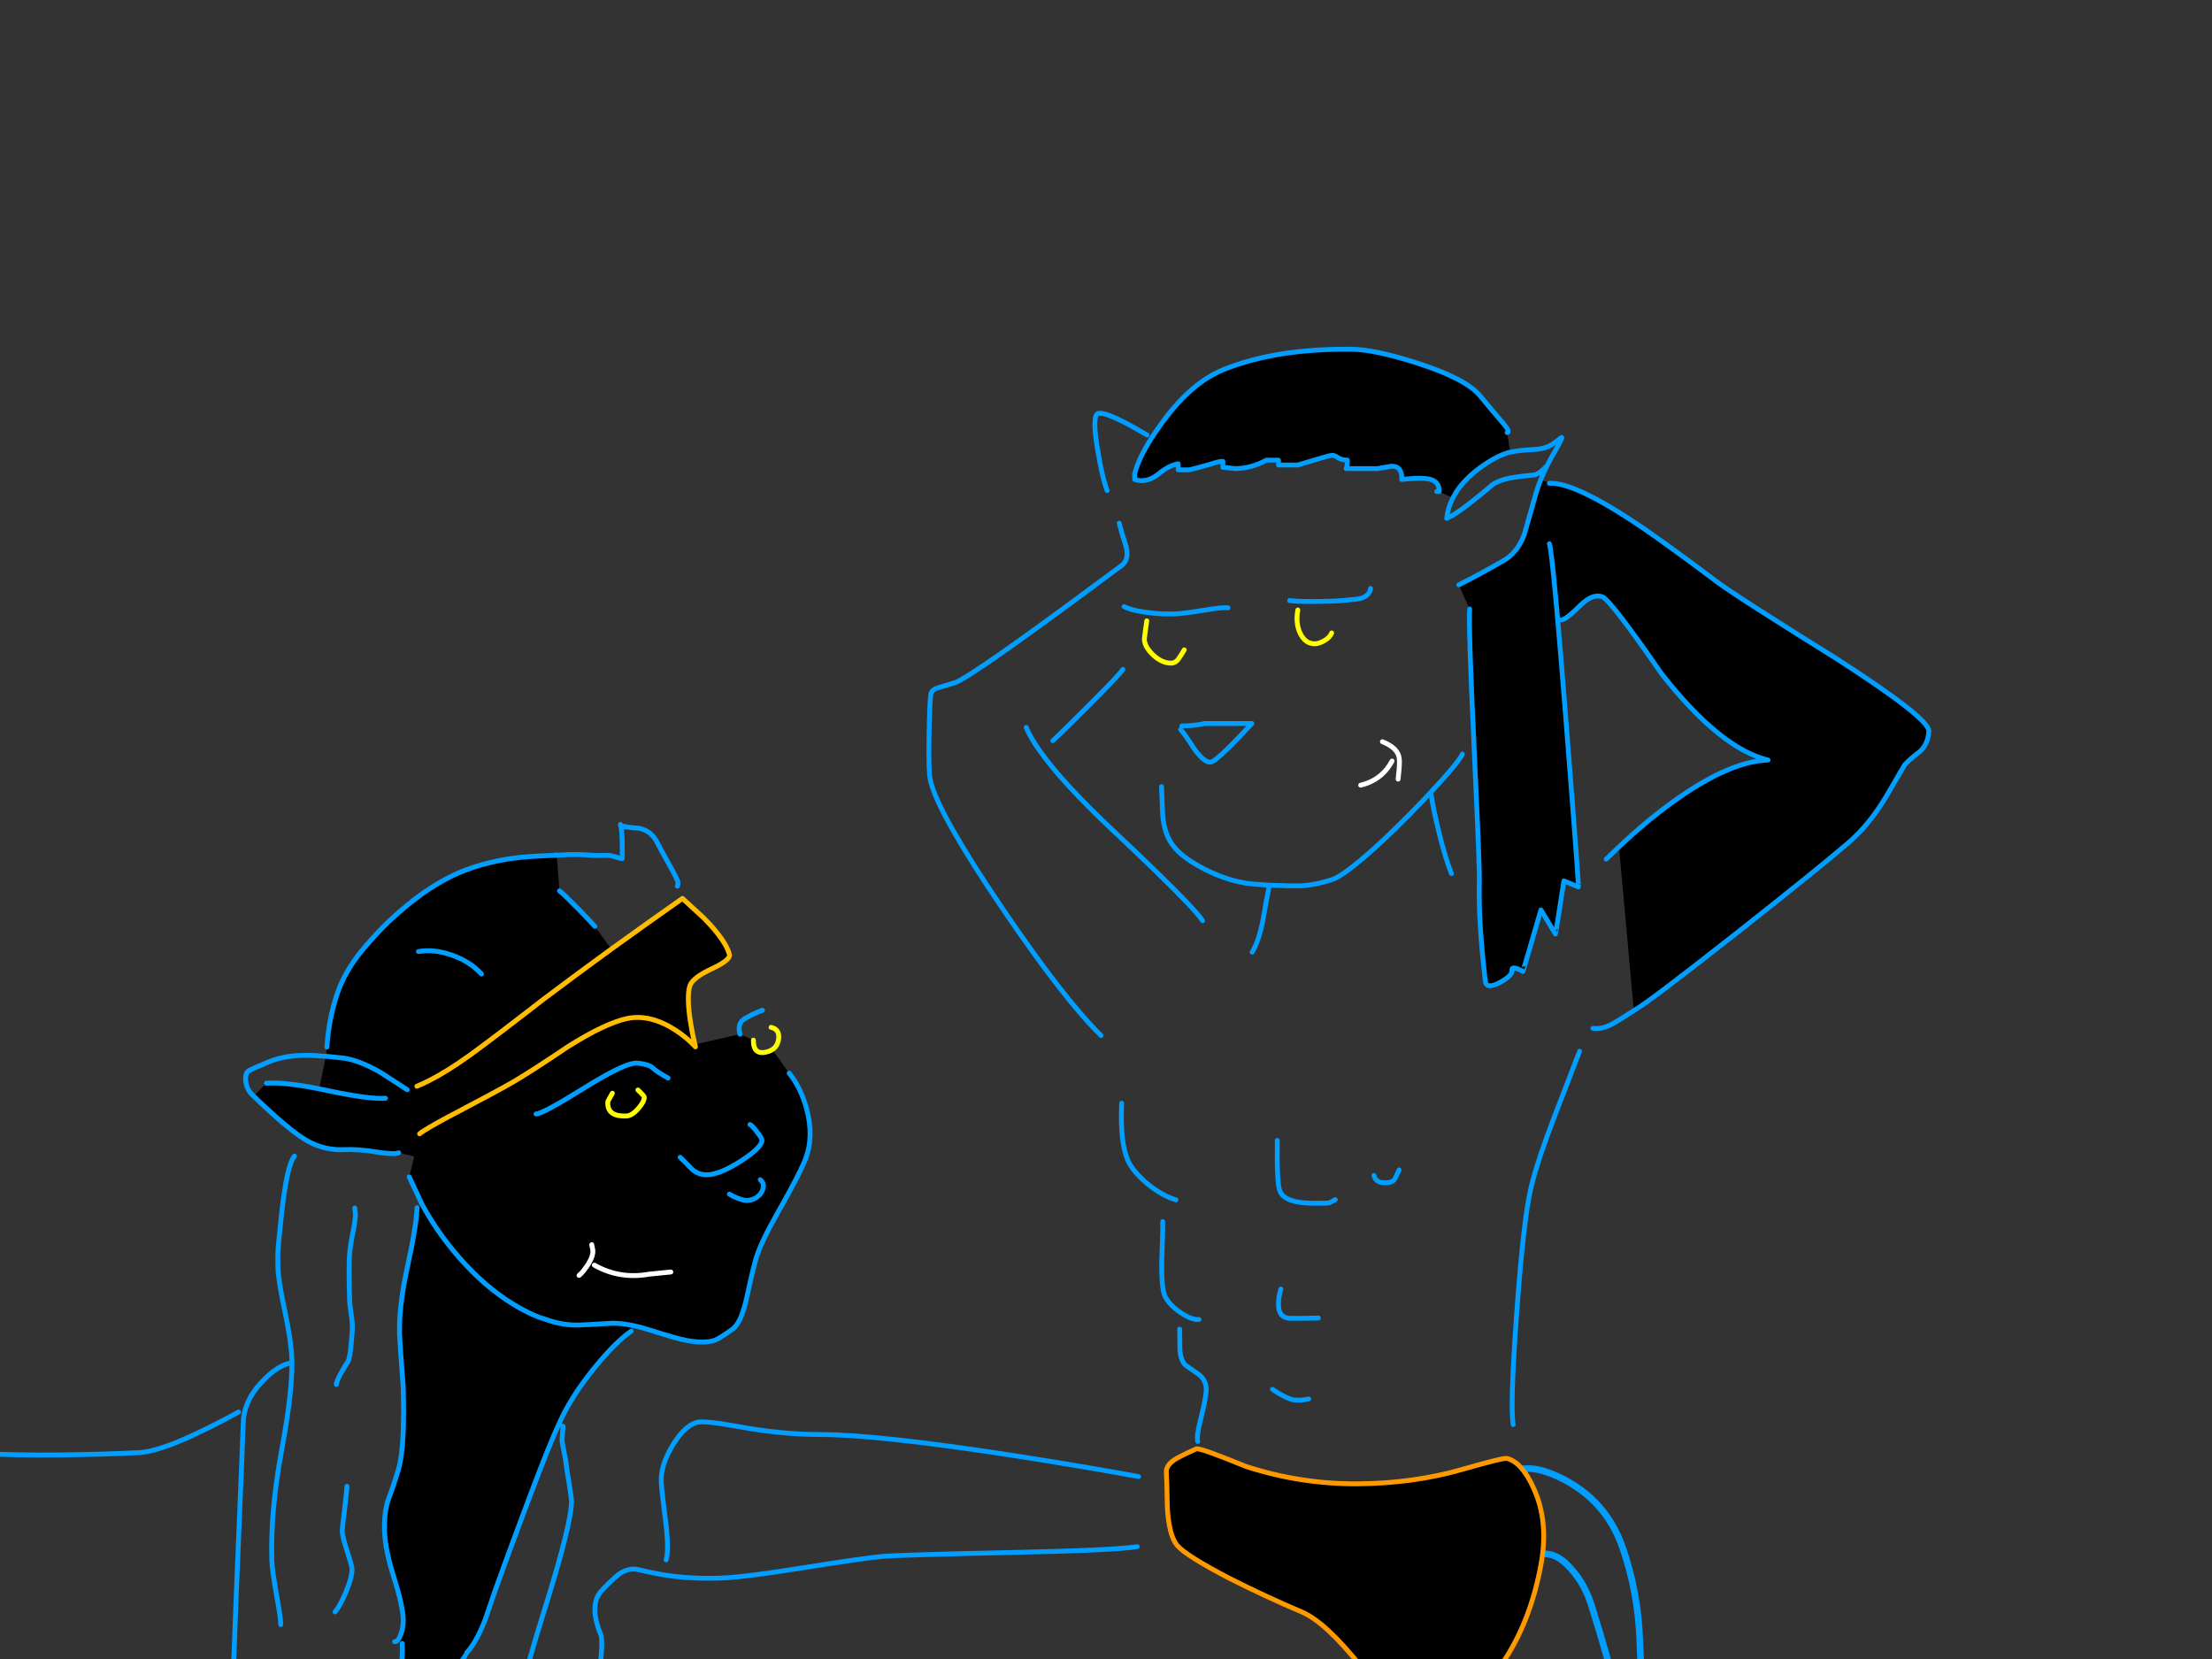 <?xml version="1.0" encoding="utf-8"?>
<svg id="EdithAnim13" image-rendering="inherit" baseProfile="basic" version="1.1" x="0px" y="0px" width="800" height="600" xmlns="http://www.w3.org/2000/svg" xmlns:xlink="http://www.w3.org/1999/xlink">
  <rect width="100%" height="100%" fill="#333333" stroke="none"/>
  <g id="22_Avatarf126r1" overflow="visible">
    <g id="Avatar-Manf0r1">
      <g id="Tailf0r1">
        <path id="Layer3_0_1_STROKES" stroke="#009EFF" stroke-width="2.404" stroke-linejoin="round" stroke-linecap="round" fill="none" d="M594.93,628.396 Q593.71,610.734 593.034,593.06 592.428,575.923 586.854,559.739 580.728,542.112 563.676,534.099 542.953,524.445 539.961,546.053 539.525,549.202 541.583,551.964 546.453,558.601 553.374,562.848 560.606,560.204 566.047,565.19 572.598,571.244 575.484,580.323 582.228,601.749 587.602,623.354 589.121,629.399 588.105,635.534" test="Tail_2.3242325232423263e+312.3242325232423263e+31_2.3242325232423263e+312.3242325232423263e+31_2.3242325232423263e+312.3242325232423263e+31_2.3242325232423263e+312.3242325232423263e+31_2.3242325232423263e+312.3242325232423263e+31_2.3242325232423263e+312.3242325232423263e+31_2.3242325232423263e+312.3242325232423263e+31_2.3242325232423263e+312.3242325232423263e+31_2.3242325232423263e+312.3242325232423263e+31_2.3242325232423263e+312.3242325232423263e+31_2.3242325232423263e+312.3242325232423263e+31_2.3242325232423263e+312.3242325232423263e+31_2.3242325232423263e+312.3242325232423263e+31_2.3242325232423263e+312.3242325232423263e+31_2.3242325232423263e+312.3242325232423263e+31_2.3242325232423263e+312.3242325232423263e+31_2.3242325232423263e+312.3242325232423263e+31_2.3242325232423263e+312.3242325232423263e+31"/>
      </g>
      <path fill="#000" stroke="none" d="M554.762,538.478 Q550.48,528.864 545.061,527.466 543.837,527.116 528.979,531.399 511.325,536.468 491.31,536.643 470.509,536.818 450.582,530.35 434.587,523.795 432.752,523.97 426.459,526.767 424.711,527.99 421.565,530.088 421.827,532.71 422.002,534.633 422.177,545.208 422.788,555.434 425.76,558.93 428.994,562.688 444.638,570.816 457.574,577.371 470.771,582.965 479.424,586.636 492.446,602.98 499.089,611.283 506.605,620.984 508.178,622.208 506.605,623.956 505.381,625.267 505.556,625.267 L517.967,621.421 Q533.786,616.439 544.537,599.746 553.714,585.412 557.297,565.922 560.181,550.452 554.762,538.478 M560.356,174.807 L557.21,173.496 Q557.164,173.606 557.122,173.671 556.175,176.09 555.549,178.303 553.888,184.246 551.266,193.336 551.207,193.495 551.092,193.598 548.697,199.961 543.75,202.775 533.349,208.718 527.581,211.515 L531.514,220.255 Q531.077,226.635 533.087,269.374 533.161,270.95 533.175,272.433 534.805,305.828 535.01,315.958 535.008,316.024 535.01,316.045 535.04,318.388 535.01,319.454 534.66,333.176 537.195,354.851 537.545,357.91 542.352,355.375 547.159,352.753 546.809,350.918 546.634,349.607 548.644,350.306 550.305,350.918 550.742,351.355 550.829,351.442 557.297,329.068 L562.541,337.808 Q562.628,337.895 565.6,318.58 L570.844,320.765 Q570.945,320.868 570.232,311.588 570.271,311.567 570.232,311.501 569.236,297.233 566.387,260.983 564.658,238.833 563.328,224.275 561.681,204.817 560.793,198.929 560.545,197.213 560.356,196.657 560.545,197.213 560.793,198.929 561.681,204.817 563.328,224.275 L564.726,224.188 Q566.474,224.013 571.631,218.857 576.175,214.487 579.584,215.885 582.643,217.196 600.997,243.766 622.148,270.685 639.453,274.88 623.896,275.404 600.822,293.147 593.655,298.653 586.576,305.295 L585.527,306.257 Q586.772,319.541 590.859,364.989 L591.82,364.902 Q596.365,362.367 628.178,337.371 658.856,313.161 668.732,304.596 676.074,298.216 682.104,288.165 685.163,283.008 688.834,276.628 690.582,274.618 694.34,271.821 697.399,269.024 697.574,264.392 697.749,259.847 664.537,238.434 627.741,215.535 620.662,210.204 599.861,194.559 590.159,188.267 578.602,180.689 570.757,177.342 564.238,174.568 560.356,174.807 M498.215,169.476 Q500.837,169.039 503.284,168.602 507.217,168.602 506.955,173.409 514.471,172.535 517.443,173.409 520.589,174.37 520.502,177.779 L525.396,180.051 Q528.833,173.37 537.195,167.815 542.002,164.581 546.11,163.532 546.174,163.518 546.197,163.445 L545.061,156.453 Q546.372,156.366 543.837,153.307 539.205,147.975 535.447,143.343 530.378,137.05 512.723,131.369 497.253,126.387 488.688,126.3 461.244,126.038 442.366,133.729 430.654,138.536 420.166,153.044 418.156,155.794 416.496,158.288 411.809,165.717 410.378,171.311 L410.378,173.409 Q410.552,173.409 411.339,173.671 412.213,173.846 412.825,173.846 415.971,173.846 419.118,171.311 422.701,168.339 426.11,167.728 L426.11,169.913 430.043,169.913 Q432.665,169.388 437.646,167.902 441.492,166.679 442.279,166.854 L442.279,169.039 Q443.153,169.039 446.649,169.476 452.417,169.476 458.011,166.417 L462.381,166.417 462.381,168.165 469.373,168.165 Q480.909,164.669 481.609,164.669 482.745,164.669 483.794,165.455 485.017,166.329 487.29,166.417 487.29,168.602 486.853,169.476 L498.215,169.476Z" test="Avatar Man" stroke-width="1.748"/>
      <path id="Layer2_0_1_STROKES" stroke="#009EFF" stroke-width="1.748" stroke-linejoin="round" stroke-linecap="round" fill="none" d="M520.502,177.779 Q520.589,174.37 517.443,173.409 514.471,172.535 506.955,173.409 507.217,168.602 503.284,168.602 500.837,169.039 498.215,169.476 L486.853,169.476 Q487.29,168.602 487.29,166.417 485.017,166.329 483.794,165.455 482.745,164.669 481.609,164.669 480.909,164.669 469.373,168.165 L462.381,168.165 462.381,166.417 458.011,166.417 Q452.417,169.476 446.649,169.476 443.153,169.039 442.279,169.039 L442.279,166.854 Q441.492,166.679 437.646,167.902 432.665,169.388 430.043,169.913 L426.11,169.913 426.11,167.728 Q422.701,168.339 419.118,171.311 415.971,173.846 412.825,173.846 412.213,173.846 411.339,173.671 410.552,173.409 410.378,173.409 L410.378,171.311 Q411.809,165.717 416.539,158.332 418.156,155.794 420.166,153.044 430.654,138.536 442.366,133.729 461.244,126.038 488.688,126.3 497.253,126.387 512.723,131.369 530.378,137.05 535.447,143.343 539.205,147.975 543.837,153.307 546.372,156.366 545.061,156.453 M546.241,163.489 Q546.306,163.496 546.372,163.489 549.015,162.905 554.675,162.571 558.783,162.396 561.317,160.736 562.716,159.862 564.726,158.201 565.513,157.764 562.279,163.358 560.793,165.892 559.569,168.339 558.821,169.809 558.215,171.224 558.07,171.516 557.953,171.792 557.697,172.337 557.472,172.884 557.335,173.192 557.21,173.496 M560.356,174.807 Q564.238,174.568 570.8,177.385 578.602,180.689 590.159,188.267 599.861,194.559 620.662,210.204 627.741,215.535 664.537,238.434 697.749,259.847 697.574,264.392 697.399,269.024 694.34,271.821 690.582,274.618 688.834,276.628 685.163,283.008 682.104,288.165 676.074,298.216 668.732,304.596 658.856,313.161 628.178,337.371 596.365,362.367 591.82,364.902 591.367,365.197 590.946,365.47 585.859,368.77 583.604,370.059 579.584,372.418 576.088,371.894 M559.569,168.339 Q558.208,169.832 557.079,170.699 555.937,171.531 555.025,171.748 551.703,172.01 547.683,172.622 542.526,173.409 539.73,175.331 535.971,178.565 532.388,181.362 527.931,184.858 525.134,186.519 L523.211,187.48 Q523.632,183.624 525.44,180.095 M519.628,177.779 L520.502,177.779 M525.44,180.095 Q528.833,173.37 537.195,167.815 542.002,164.581 546.11,163.532 546.174,163.518 546.241,163.489 M557.21,173.496 Q557.164,173.606 557.122,173.715 556.175,176.09 555.549,178.303 553.888,184.246 551.266,193.336 551.207,193.495 551.135,193.642 548.697,199.961 543.75,202.775 533.349,208.718 527.581,211.515 M531.514,220.255 Q531.077,226.635 533.087,269.374 533.161,270.95 533.218,272.477 534.805,305.828 535.01,315.958 535.008,316.024 535.01,316.089 535.04,318.388 535.01,319.454 534.66,333.176 537.195,354.851 537.545,357.91 542.352,355.375 547.159,352.753 546.809,350.918 546.634,349.607 548.644,350.306 550.305,350.918 550.742,351.355 550.829,351.442 557.297,329.068 L562.541,337.808 Q562.628,337.895 565.6,318.58 L570.844,320.765 Q570.945,320.868 570.276,311.632 570.271,311.567 570.276,311.501 569.236,297.233 566.387,260.983 564.658,238.833 563.371,224.275 561.681,204.817 560.793,198.929 560.545,197.213 560.356,196.657 M585.527,306.3 L586.576,305.295 Q593.655,298.653 600.822,293.147 623.896,275.404 639.453,274.88 622.148,270.685 600.997,243.766 582.643,217.196 579.584,215.885 576.175,214.487 571.631,218.857 566.474,224.013 564.726,224.188 M466.401,217.196 Q467.42,217.36 469.547,217.458 471.974,217.546 475.84,217.546 482.657,217.458 485.629,217.196 491.135,216.672 491.834,216.497 495.33,215.535 495.68,212.826 M517.53,287.116 Q518.404,292.797 520.414,301.013 522.861,310.889 524.959,315.958 M420.079,284.494 Q420.079,284.581 420.429,293.496 420.691,299.876 423.138,304.159 423.925,305.533 425.105,306.868 428.684,310.866 435.898,314.472 445.862,319.541 455.476,319.891 L459.016,320.153 459.147,320.153 Q468.411,320.503 471.208,320.328 476.015,319.978 481.696,318.143 485.891,316.832 497.166,306.694 505.179,299.415 513.684,290.525 513.795,290.418 513.903,290.306 513.969,290.243 514.034,290.175 514.123,290.091 514.209,290 515.551,288.576 516.918,287.116 517.007,287.022 517.093,286.941 517.128,286.891 517.18,286.854 517.194,286.803 517.224,286.766 527.515,275.794 528.892,272.695 M458.972,320.765 Q458.185,324.523 456.7,333.088 455.214,340.517 452.854,344.363 M580.895,310.714 L585.527,306.3 M571.281,380.197 Q571.194,380.372 562.366,403.358 556.073,419.702 553.801,429.141 551.004,440.59 548.557,474.676 546.11,507.888 547.246,515.23 M496.904,425.121 Q497.428,427.043 499.176,427.568 499.7,427.743 501.099,427.743 503.371,427.743 504.245,426.694 504.595,426.344 505.993,423.11 M461.944,412.448 Q461.769,428.354 462.905,430.802 464.74,435.172 475.054,435.172 480.035,435.172 480.472,435.084 480.997,434.997 482.92,433.861 M463.255,466.199 Q462.381,468.821 462.381,471.705 462.381,476.512 466.226,476.774 468.761,476.861 476.802,476.687 M460.196,502.47 Q464.653,505.529 467.537,506.228 469.635,506.665 473.306,505.966 M504.857,625.791 Q498.302,628.85 480.735,632.171 462.992,635.492 444.114,637.153 427.77,638.639 389.314,637.852 360.297,637.328 343.604,636.279 330.756,635.492 304.711,632.783 298.243,632.084 293.436,633.133 290.028,633.919 288.979,633.22 M414.835,157.327 Q411.514,155.317 407.581,153.219 399.715,149.111 397.355,149.461 394.82,149.811 396.918,162.309 398.666,172.972 400.414,177.429 M404.784,189.228 Q405.483,192.112 407.319,197.881 408.367,202.513 405.658,204.523 402.321,207.01 399.147,209.33 L399.103,209.374 Q351.416,244.783 345.352,246.912 340.021,248.485 338.71,248.922 336.874,249.621 336.612,251.282 336.175,254.691 336,266.402 335.738,279.862 336.612,282.746 339.584,294.632 362.482,328.456 384.944,361.581 398.229,374.516 M406.532,219.381 Q409.241,220.779 414.66,221.479 414.88,221.512 415.097,221.522 420.212,222.255 425.323,222.003 428.557,221.828 436.073,220.605 442.191,219.556 444.114,219.818 M406.095,242.105 Q405.046,243.853 393.772,255.128 383.546,265.353 380.749,267.888 M427.421,262.557 Q431.354,262.557 435.724,261.683 L452.767,261.683 Q447.523,267.276 444.551,270.248 439.045,275.667 437.734,275.667 435.374,275.667 431.878,270.772 428.295,265.179 426.984,263.868 M371.135,263.081 Q372.635,266.705 375.855,271.297 375.89,271.347 375.942,271.384 383.955,282.875 402.599,300.401 411.26,308.534 417.632,314.734 432.376,329.037 434.937,333.001 M405.658,398.988 Q405.046,412.885 407.843,419.527 409.591,423.547 414.922,428.092 420.429,432.55 425.323,433.948 M420.516,441.814 Q420.603,444.523 420.166,455.711 419.992,466.199 421.39,468.908 423.051,472.142 427.158,474.851 431.179,477.473 433.626,477.211 M426.634,480.707 Q426.721,483.591 426.721,488.049 426.896,491.37 428.382,493.38 428.557,493.642 433.276,496.876 436.423,499.061 436.248,502.994 436.073,505.966 434.238,513.307 432.665,519.425 433.189,521.348 M411.776,534.021 Q391.324,530.263 366.59,526.417 317.209,518.813 296.495,518.813 282.686,518.813 266.954,515.929 254.543,513.657 251.921,514.443 247.377,515.842 243.094,523.009 238.811,530.263 239.161,536.206 239.423,540.226 240.822,550.889 241.958,560.416 240.909,564.174 M411.339,559.367 Q403.298,560.678 366.241,561.465 326.037,562.339 319.569,562.863 312.402,563.475 289.591,567.146 268.877,570.467 260.574,570.729 250.698,571.079 241.958,569.855 237.413,569.243 230.858,567.67 227.449,566.883 223.953,569.243 222.118,570.554 217.748,575.099 212.766,580.256 217.311,591.268 218.185,593.453 216.699,605.951 215.039,618.537 216,620.984 L219.059,628.413 Q222.468,637.765 223.866,647.641 M285.483,620.984 Q286.707,624.917 288.979,636.192 291.426,648.253 291.164,650.7" test="Avatar Man"/>
      <path id="Layer2_0_2_STROKES" stroke="#FF0" stroke-width="1.748" stroke-linejoin="round" stroke-linecap="round" fill="none" d="M469.373,220.605 Q468.499,225.499 470.247,229.082 472.082,232.841 475.491,232.841 476.889,232.841 478.812,231.792 480.997,230.568 481.609,228.908 M414.748,224.538 Q413.874,230.656 413.874,231.093 413.874,232.87 415.185,234.763 415.882,235.753 416.933,236.774 420.166,239.833 423.488,239.833 425.236,239.833 426.372,238.085 427.071,237.123 428.295,235.026" test="Avatar Man"/>
      <path id="Layer2_0_3_STROKES" stroke="#FFF" stroke-width="1.748" stroke-linejoin="round" stroke-linecap="round" fill="none" d="M499.963,268.238 Q505.818,270.597 506.081,274.53 506.098,274.779 506.124,275.055 506.119,275.121 506.124,275.186 L506.124,275.317 Q506.158,277.591 505.644,281.785 M492.097,283.97 Q497.856,282.596 501.361,278.376 502.536,276.964 503.459,275.23" test="Avatar Man"/>
      <path id="Layer2_0_4_STROKES" stroke="#F90" stroke-width="1.748" stroke-linejoin="round" stroke-linecap="round" fill="none" d="M432.752,523.97 Q434.587,523.795 450.582,530.35 470.509,536.818 491.31,536.643 511.325,536.468 528.979,531.399 543.837,527.116 545.061,527.466 550.48,528.864 554.762,538.478 560.181,550.452 557.297,565.922 553.714,585.412 544.537,599.746 533.786,616.439 517.967,621.421 L505.556,625.267 Q505.381,625.267 506.605,623.956 508.178,622.208 506.605,620.984 499.089,611.283 492.446,602.98 479.424,586.636 470.771,582.965 457.574,577.371 444.638,570.816 428.994,562.688 425.76,558.93 422.788,555.434 422.177,545.208 422.002,534.633 421.827,532.71 421.565,530.088 424.711,527.99 426.459,526.767 432.752,523.97Z" test="Avatar Man"/>
    </g>
    <g id="Avatar-Lady">
      <path fill="#000" stroke="none" d="M228.637,479.306 Q224.805,478.552 221.542,478.558 212.985,479.095 209.365,479.21 203.449,479.397 197.189,477.121 193.444,476.091 188.137,473.165 177.609,467.312 168.275,457.266 159.058,447.348 152.653,435.665 L150.832,436.783 Q150.6,443.419 147.202,458.907 144.671,470.683 144.497,479.499 144.46,481.14 144.509,482.68 144.61,485.859 145.803,501.201 146.503,523.276 144.109,531.395 142.514,536.838 140.232,542.92 138.874,547.471 139.075,553.829 139.188,557.37 140.122,561.751 L140.125,561.839 Q140.985,565.892 142.527,570.69 145.672,580.667 145.831,585.7 145.915,588.349 145.025,590.94 144.539,592.326 143.942,593.008 L145.488,594.373 Q145.59,596.385 145.41,600.297 145.406,600.494 145.421,600.651 145.177,606.055 144.459,614.912 L144.462,615 Q144.182,618.543 143.82,622.622 L147.519,624.979 Q150.147,621.134 156.785,613.372 166.077,602.559 168.34,598.686 L168.754,597.789 Q172.427,593.784 175.608,585.374 179.323,574.296 181.93,567.319 182.499,565.769 182.982,564.281 183.229,563.755 183.39,563.207 183.482,563.095 183.47,562.939 183.55,562.877 183.553,562.76 L183.553,562.76 Q188.719,548.855 192.028,540.129 198.874,521.881 202.766,513.625 204.559,509.775 207.026,505.8 208.009,504.192 209.044,502.554 L209.298,502.193 209.384,502.102 Q212.042,498.307 215.238,494.403 222.64,485.329 228.262,481.439 L228.637,479.306 M202.353,322.188 L201.326,309.316 200.884,309.33 Q190.995,309.644 185.186,310.447 173.485,312.144 164.251,316.414 155.37,320.673 147.189,327.473 144.091,330.016 141.082,332.793 141.081,332.836 140.996,332.884 140.784,333.114 140.481,333.343 136.024,337.705 131.848,342.632 124.688,350.991 121.79,359.922 118.888,368.764 118.23,378.685 L117.892,381.966 Q120.696,382.253 124.101,382.653 129.692,383.359 137.523,387.796 137.927,388.046 143.118,391.419 143.168,391.435 143.206,391.416 144.964,392.617 147.269,394.116 144.964,392.617 143.206,391.416 143.168,391.435 143.118,391.419 137.927,388.046 137.523,387.796 129.692,383.359 124.101,382.653 120.696,382.253 117.892,381.966 L115.439,393.799 Q117.25,394.143 119.176,394.565 133.769,397.637 139.412,397.193 133.769,397.637 119.176,394.565 117.25,394.143 115.439,393.799 115.261,393.757 115.083,393.722 102.972,391.315 96.371,391.752 L91.748,396.495 Q94.025,398.732 99.124,403.332 105.911,409.41 110.185,412.086 111.017,412.552 111.714,412.921 117.649,416.092 124.533,415.785 129.564,415.537 136.761,416.723 142.445,417.603 144.192,416.929 L149.802,418.254 148.004,425.647 152.556,435.402 Q152.637,435.552 152.653,435.665 159.058,447.348 168.275,457.266 177.609,467.312 188.137,473.165 193.444,476.091 197.189,477.121 203.449,479.397 209.365,479.21 212.985,479.095 221.542,478.558 224.805,478.552 228.637,479.306 L228.725,479.303 Q231.717,479.961 235.056,481.047 245.234,484.259 248.256,484.782 254.746,485.991 258.507,484.722 260.253,484.048 264.921,480.718 267.773,478.683 269.731,470.755 271.887,460.698 273.394,455.259 275.067,449.461 281.681,437.849 282.553,436.311 283.355,434.879 288.789,425.137 290.848,420.322 291.074,419.802 291.259,419.337 294.448,411.192 291.742,401.113 289.638,393.314 285.408,388.144 L279.303,379.587 Q278.744,379.973 277.998,380.248 272.4,382.104 272.478,376.18 L267.637,374.035 251.314,377.735 Q251.409,378.181 251.518,378.612 251.28,378.346 250.972,378.099 248.298,375.186 244.164,372.482 235.053,366.672 226.886,368.345 218.984,370.01 205.637,378.388 192.839,386.993 186.407,390.753 185.542,391.334 184.76,391.778 180.421,394.302 164.859,402.485 163.296,403.313 161.901,403.993 157.848,406.236 155.3,407.65 152.605,409.317 151.752,410.06 152.605,409.317 155.3,407.65 157.848,406.236 161.901,403.993 163.296,403.313 164.859,402.485 180.421,394.302 184.76,391.778 185.542,391.334 186.407,390.753 192.839,386.993 205.637,378.388 218.984,370.01 226.886,368.345 235.053,366.672 244.164,372.482 248.298,375.186 250.972,378.099 L251.314,377.735 Q251.261,377.517 251.211,377.296 250.381,373.805 249.734,369.742 248.287,360.33 249.494,356.579 250.458,353.544 257.777,350.218 264.307,347.094 263.804,345.165 262.403,339.995 254.458,331.938 L246.811,324.933 Q233.35,334.391 221.052,343.251 208.181,352.632 196.612,361.35 177.115,376.464 170.029,381.55 161.724,387.521 155.033,390.864 152.808,392.022 150.765,392.856 152.808,392.022 155.033,390.864 161.724,387.521 170.029,381.55 177.115,376.464 196.612,361.35 208.181,352.632 221.052,343.251 L215.135,335.041 Q214.306,334.007 209.282,328.863 203.802,323.291 202.353,322.188 M236.116,386.26 Q234.838,384.975 230.668,384.488 227.508,384.12 218.096,389.395 215.075,391.128 211.417,393.407 196.336,402.813 193.863,402.891 196.336,402.813 211.417,393.407 215.075,391.128 218.096,389.395 227.508,384.12 230.668,384.488 234.838,384.975 236.116,386.26 237.394,387.546 241.623,389.886 237.394,387.546 236.116,386.26 M230.921,400.832 Q233.053,398.378 233.003,396.789 232.989,396.347 230.711,394.21 232.989,396.347 233.003,396.789 233.053,398.378 230.921,400.832 228.621,403.557 226.414,403.627 219.968,403.831 219.822,399.24 219.8,398.533 219.88,398.266 220.128,397.727 221.468,395.387 220.128,397.727 219.88,398.266 219.8,398.533 219.822,399.24 219.968,403.831 226.414,403.627 228.621,403.557 230.921,400.832 M213.148,456.374 Q212.762,457.234 212.142,458.085 210.452,460.525 209.414,461.265 210.452,460.525 212.142,458.085 212.762,457.234 213.148,456.374 214.492,454.158 214.432,452.267 L214.012,450.159 214.432,452.267 Q214.492,454.158 213.148,456.374 M255.814,424.88 Q258.05,424.809 260.987,423.567 264.162,422.333 268.116,419.806 273.762,416.116 275.083,413.751 275.589,412.964 275.568,412.321 275.546,411.615 273.704,409.287 271.951,406.956 271.236,406.713 271.951,406.956 273.704,409.287 275.546,411.615 275.568,412.321 275.589,412.964 275.083,413.751 273.762,416.116 268.116,419.806 264.162,422.333 260.987,423.567 258.05,424.809 255.814,424.88 252.37,424.989 249.996,422.59 246.25,418.731 245.979,418.563 246.25,418.731 249.996,422.59 252.37,424.989 255.814,424.88 M276.081,428.48 Q276.058,427.774 274.962,426.66 276.058,427.774 276.081,428.48 276.117,429.628 275.706,430.613 275.296,431.599 274.438,432.421 272.634,434.07 270.073,434.151 269.102,434.182 267.046,433.451 265.078,432.718 263.814,431.874 265.078,432.718 267.046,433.451 269.102,434.182 270.073,434.151 272.634,434.07 274.438,432.421 275.296,431.599 275.706,430.613 276.117,429.628 276.081,428.48 M234.768,460.815 Q238.645,460.427 242.61,460.036 238.645,460.427 234.768,460.815 224.134,462.743 214.954,457.554 224.134,462.743 234.768,460.815 M174.138,352.251 Q169.927,347.7 163.403,345.432 156.967,343.161 151.341,344.135 156.967,343.161 163.403,345.432 169.927,347.7 174.138,352.251Z" test="Avatar Lady" stroke-width="1.767"/>
      <path id="Layer1_0_1_STROKES" stroke="#009EFF" stroke-width="1.767" stroke-linejoin="round" stroke-linecap="round" fill="none" d="M267.637,374.035 Q266.445,369.919 269.662,368.226 272.788,366.447 275.759,365.381 M244.99,320.483 Q245.23,319.68 245.216,319.238 245.188,318.355 242.095,312.796 238.441,306.283 237.872,305.064 235.784,300.534 231.068,299.534 226.197,299.247 224.494,298.505 224.89,299.818 225.027,304.145 L225.052,310.508 Q224.79,310.605 222.825,309.96 220.683,309.321 219.712,309.352 216.268,309.461 214.408,309.343 209.976,308.953 205.032,309.11 L201.326,309.316 M202.353,322.188 Q203.802,323.291 209.282,328.863 214.306,334.007 215.135,335.041 M224.494,298.505 Q224.488,298.417 224.403,298.42 L224.395,298.155 Q224.487,298.327 224.494,298.505Z M200.884,309.33 Q200.879,309.154 200.967,309.151 201.142,309.317 201.326,309.316 L200.884,309.33 Q190.995,309.644 185.186,310.447 173.485,312.144 164.251,316.414 155.37,320.673 147.189,327.473 144.091,330.016 141.126,332.792 141.081,332.836 141.041,332.883 140.784,333.114 140.525,333.341 136.024,337.705 131.848,342.632 124.688,350.991 121.79,359.922 118.888,368.764 118.23,378.685 M117.894,382.01 Q120.696,382.253 124.101,382.653 129.692,383.359 137.523,387.796 137.927,388.046 143.118,391.419 143.168,391.435 143.207,391.46 144.964,392.617 147.269,394.116 M241.623,389.886 Q237.394,387.546 236.116,386.26 234.838,384.975 230.668,384.488 227.508,384.12 218.097,389.439 215.075,391.128 211.417,393.407 196.336,402.813 193.863,402.891 M245.979,418.563 Q246.25,418.731 249.996,422.59 252.37,424.989 255.814,424.88 258.05,424.809 261.033,423.61 264.162,422.333 268.116,419.806 273.762,416.116 275.127,413.75 275.589,412.964 275.568,412.321 275.546,411.615 273.704,409.287 271.951,406.956 271.236,406.713 M285.408,388.144 Q289.638,393.314 291.742,401.113 294.448,411.192 291.259,419.337 291.074,419.802 290.848,420.322 288.789,425.137 283.355,434.879 282.553,436.311 281.681,437.849 275.067,449.461 273.394,455.259 271.887,460.698 269.731,470.755 267.773,478.683 264.921,480.718 260.253,484.048 258.507,484.722 254.746,485.991 248.256,484.782 245.234,484.259 235.056,481.047 231.717,479.961 228.726,479.347 L228.638,479.35 M228.262,481.439 Q222.64,485.329 215.238,494.403 212.042,498.307 209.428,502.1 L209.342,502.191 209.088,502.553 Q208.009,504.192 207.026,505.8 204.559,509.775 202.766,513.625 198.874,521.881 192.028,540.129 188.719,548.855 183.597,562.759 L183.554,562.804 Q183.55,562.877 183.514,562.938 183.482,563.095 183.436,563.25 183.229,563.755 183.027,564.279 182.499,565.769 181.93,567.319 179.323,574.296 175.608,585.374 172.427,593.784 168.754,597.789 M168.34,598.686 Q166.077,602.559 156.785,613.372 150.147,621.134 147.52,625.023 146.689,626.285 146.261,627.141 M263.814,431.874 Q265.078,432.718 267.046,433.451 269.102,434.182 270.073,434.151 272.634,434.07 274.438,432.421 275.296,431.599 275.706,430.613 276.117,429.628 276.081,428.48 276.058,427.774 274.962,426.66 M228.638,479.35 Q224.805,478.552 221.542,478.558 212.985,479.095 209.365,479.21 203.449,479.397 197.189,477.121 193.444,476.091 188.137,473.165 177.609,467.312 168.275,457.266 159.058,447.348 152.698,435.707 M150.832,436.783 Q150.6,443.419 147.202,458.907 144.671,470.683 144.497,479.499 144.46,481.14 144.509,482.68 144.61,485.859 145.803,501.201 146.503,523.276 144.109,531.395 142.514,536.838 140.232,542.92 138.874,547.471 139.075,553.829 139.188,557.37 140.123,561.795 L140.125,561.839 Q140.985,565.892 142.527,570.69 145.672,580.667 145.831,585.7 145.915,588.349 145.025,590.94 144.539,592.326 143.943,593.052 M145.488,594.373 Q145.59,596.385 145.412,600.341 145.406,600.494 145.421,600.651 145.177,606.055 144.461,614.956 L144.462,615 Q144.182,618.543 143.82,622.622 M203.631,515.808 L203.261,520.858 Q203.289,521.741 204.019,525.253 204.749,528.765 204.777,529.648 204.805,530.531 205.779,536.157 206.664,541.786 206.692,542.669 206.928,550.086 197.141,581.51 187.265,612.936 187.475,619.558 187.68,626.004 197.877,640.972 205.849,652.652 215.843,664.002 223.085,672.169 240.47,710.332 240.507,711.48 241.221,711.723 241.845,711.88 241.914,711.259 M156.486,659.697 Q158.733,660.863 170.568,671.713 183.228,683.509 183.309,686.07 183.41,689.249 205.641,704.631 227.872,720.013 227.984,723.545 228.018,724.604 228.368,724.505 228.719,724.405 228.724,724.582 L229.411,723.941 M174.138,352.251 Q169.927,347.7 163.403,345.432 156.967,343.161 151.341,344.135 M117.894,382.01 Q117.806,382.023 117.717,382.015 117.627,382.008 117.541,382.021 113.282,381.635 110.458,381.671 102.859,381.735 97.449,383.94 90.731,386.716 89.953,387.271 88.656,388.196 88.823,390.666 89.084,393.309 90.467,395.121 90.851,395.565 91.564,396.28 91.655,396.362 91.747,396.451 L91.792,396.494 M96.371,391.752 Q102.972,391.315 115.083,393.722 115.261,393.757 115.439,393.799 M91.792,396.494 Q94.025,398.732 99.124,403.332 105.911,409.41 110.229,412.084 111.017,412.552 111.714,412.921 117.649,416.092 124.533,415.785 129.564,415.537 136.761,416.723 142.445,417.603 144.192,416.929 M148.004,425.647 L152.556,435.402 Q152.637,435.552 152.698,435.707 M106.488,418.125 Q103.677,421.484 101.708,440.197 100.828,448.71 100.628,450.749 100.39,454.381 100.518,458.443 100.675,463.387 103.056,474.361 105.349,485.336 105.545,491.517 105.565,492.16 105.587,492.842 105.609,495.783 105.352,499.39 104.944,505.304 103.795,513.007 102.991,518.408 101.824,524.693 97.747,546.654 98.318,564.667 98.411,567.581 100.035,576.987 101.642,585.864 101.519,587.547 M115.439,393.799 Q117.25,394.143 119.176,394.565 133.769,397.637 139.412,397.193 M128.296,436.879 L128.542,439.081 Q128.607,441.112 127.456,446.628 126.308,452.233 126.277,456.83 126.174,461.96 126.449,470.614 126.479,471.585 126.931,474.664 127.385,477.832 127.421,478.98 127.423,479.043 127.425,479.112 127.485,481.486 127.021,485.887 126.568,491.116 125.816,492.466 125.052,493.462 123.632,496.07 122.627,497.826 122.134,498.991 121.64,500.155 121.658,500.729 M125.478,537.555 Q125.5,538.261 124.67,545.535 123.752,552.812 123.785,553.872 123.847,555.814 125.607,561.15 126.451,563.841 126.891,565.396 127.293,566.934 127.307,567.372 127.402,570.374 125.018,576.018 122.879,581.036 121.172,582.946 M105.587,492.842 Q100.573,493.62 94.927,499.544 89.694,504.978 88.396,510.976 88.021,512.726 87.978,514.525 87.804,520.188 85.347,579.309 83.114,637.098 83.222,643.282 83.353,647.432 82.962,654.604 82.914,655.657 82.893,656.595 L82.895,656.683 Q82.901,659.697 83.357,661.486 83.761,663.064 121.937,715.77 159.831,767.956 160.031,771.485 M86.265,510.69 Q77.926,515.286 69.564,519.175 57.629,524.68 50.932,525.334 36.989,526.042 20.731,526.204 -11.701,526.437 -23.189,523.707 M143.943,593.052 Q143.39,593.732 142.728,593.753 M143.82,622.622 L143.821,622.666 Q143.665,624.695 143.469,626.876 142.42,638.523 140.841,654.094 140.514,657.729 150.514,674.824 162.844,695.735 165.521,702.102 183.786,745.717 184.852,765.394 M-14.873,629.864 Q-7.95,630.793 9.288,636.434 28.047,642.645 38.295,648.065 52.228,655.402 55.89,656.611 63.485,659.199 73.253,657.828 77.213,657.261 80.548,656.536" test="Avatar Lady"/>
      <path id="Layer1_0_2_STROKES" stroke="#FFBC00" stroke-width="1.767" stroke-linejoin="round" stroke-linecap="round" fill="none" d="M221.096,343.249 Q233.35,334.391 246.811,324.933 L254.458,331.938 Q262.403,339.995 263.804,345.165 264.307,347.094 257.777,350.218 250.458,353.544 249.494,356.579 248.287,360.33 249.734,369.742 250.381,373.805 251.211,377.296 251.261,377.517 251.314,377.735 M150.765,392.856 Q152.808,392.022 155.034,390.908 161.724,387.521 170.029,381.55 177.115,376.464 196.612,361.35 208.181,352.632 221.096,343.249 M251.016,378.098 Q251.28,378.346 251.518,378.612 251.409,378.181 251.314,377.735 M251.016,378.098 Q248.298,375.186 244.164,372.482 235.053,366.672 226.886,368.345 218.984,370.01 205.637,378.388 192.839,386.993 186.453,390.796 185.542,391.334 184.76,391.778 180.421,394.302 164.859,402.485 163.296,403.313 161.903,404.037 157.848,406.236 155.345,407.692 152.605,409.317 151.752,410.06" test="Avatar Lady"/>
      <path id="Layer1_0_3_STROKES" stroke="#FF0" stroke-width="1.767" stroke-linejoin="round" stroke-linecap="round" fill="none" d="M272.478,376.18 Q272.4,382.104 277.998,380.248 278.744,379.973 279.347,379.586 281.456,378.176 281.641,375.271 281.811,372.26 278.872,371.558 M221.468,395.387 Q220.128,397.727 219.88,398.266 219.8,398.533 219.822,399.24 219.968,403.831 226.414,403.627 228.621,403.557 230.921,400.832 233.053,398.378 233.003,396.789 232.989,396.347 230.711,394.21" test="Avatar Lady"/>
      <path id="Layer1_0_4_STROKES" stroke="#FFF" stroke-width="1.767" stroke-linejoin="round" stroke-linecap="round" fill="none" d="M214.012,450.159 L214.432,452.267 Q214.492,454.158 213.194,456.416 212.762,457.234 212.142,458.085 210.452,460.525 209.414,461.265 M214.954,457.554 Q224.134,462.743 234.768,460.815 238.645,460.427 242.61,460.036" test="Avatar Lady"/>
    </g>
  </g>
</svg>